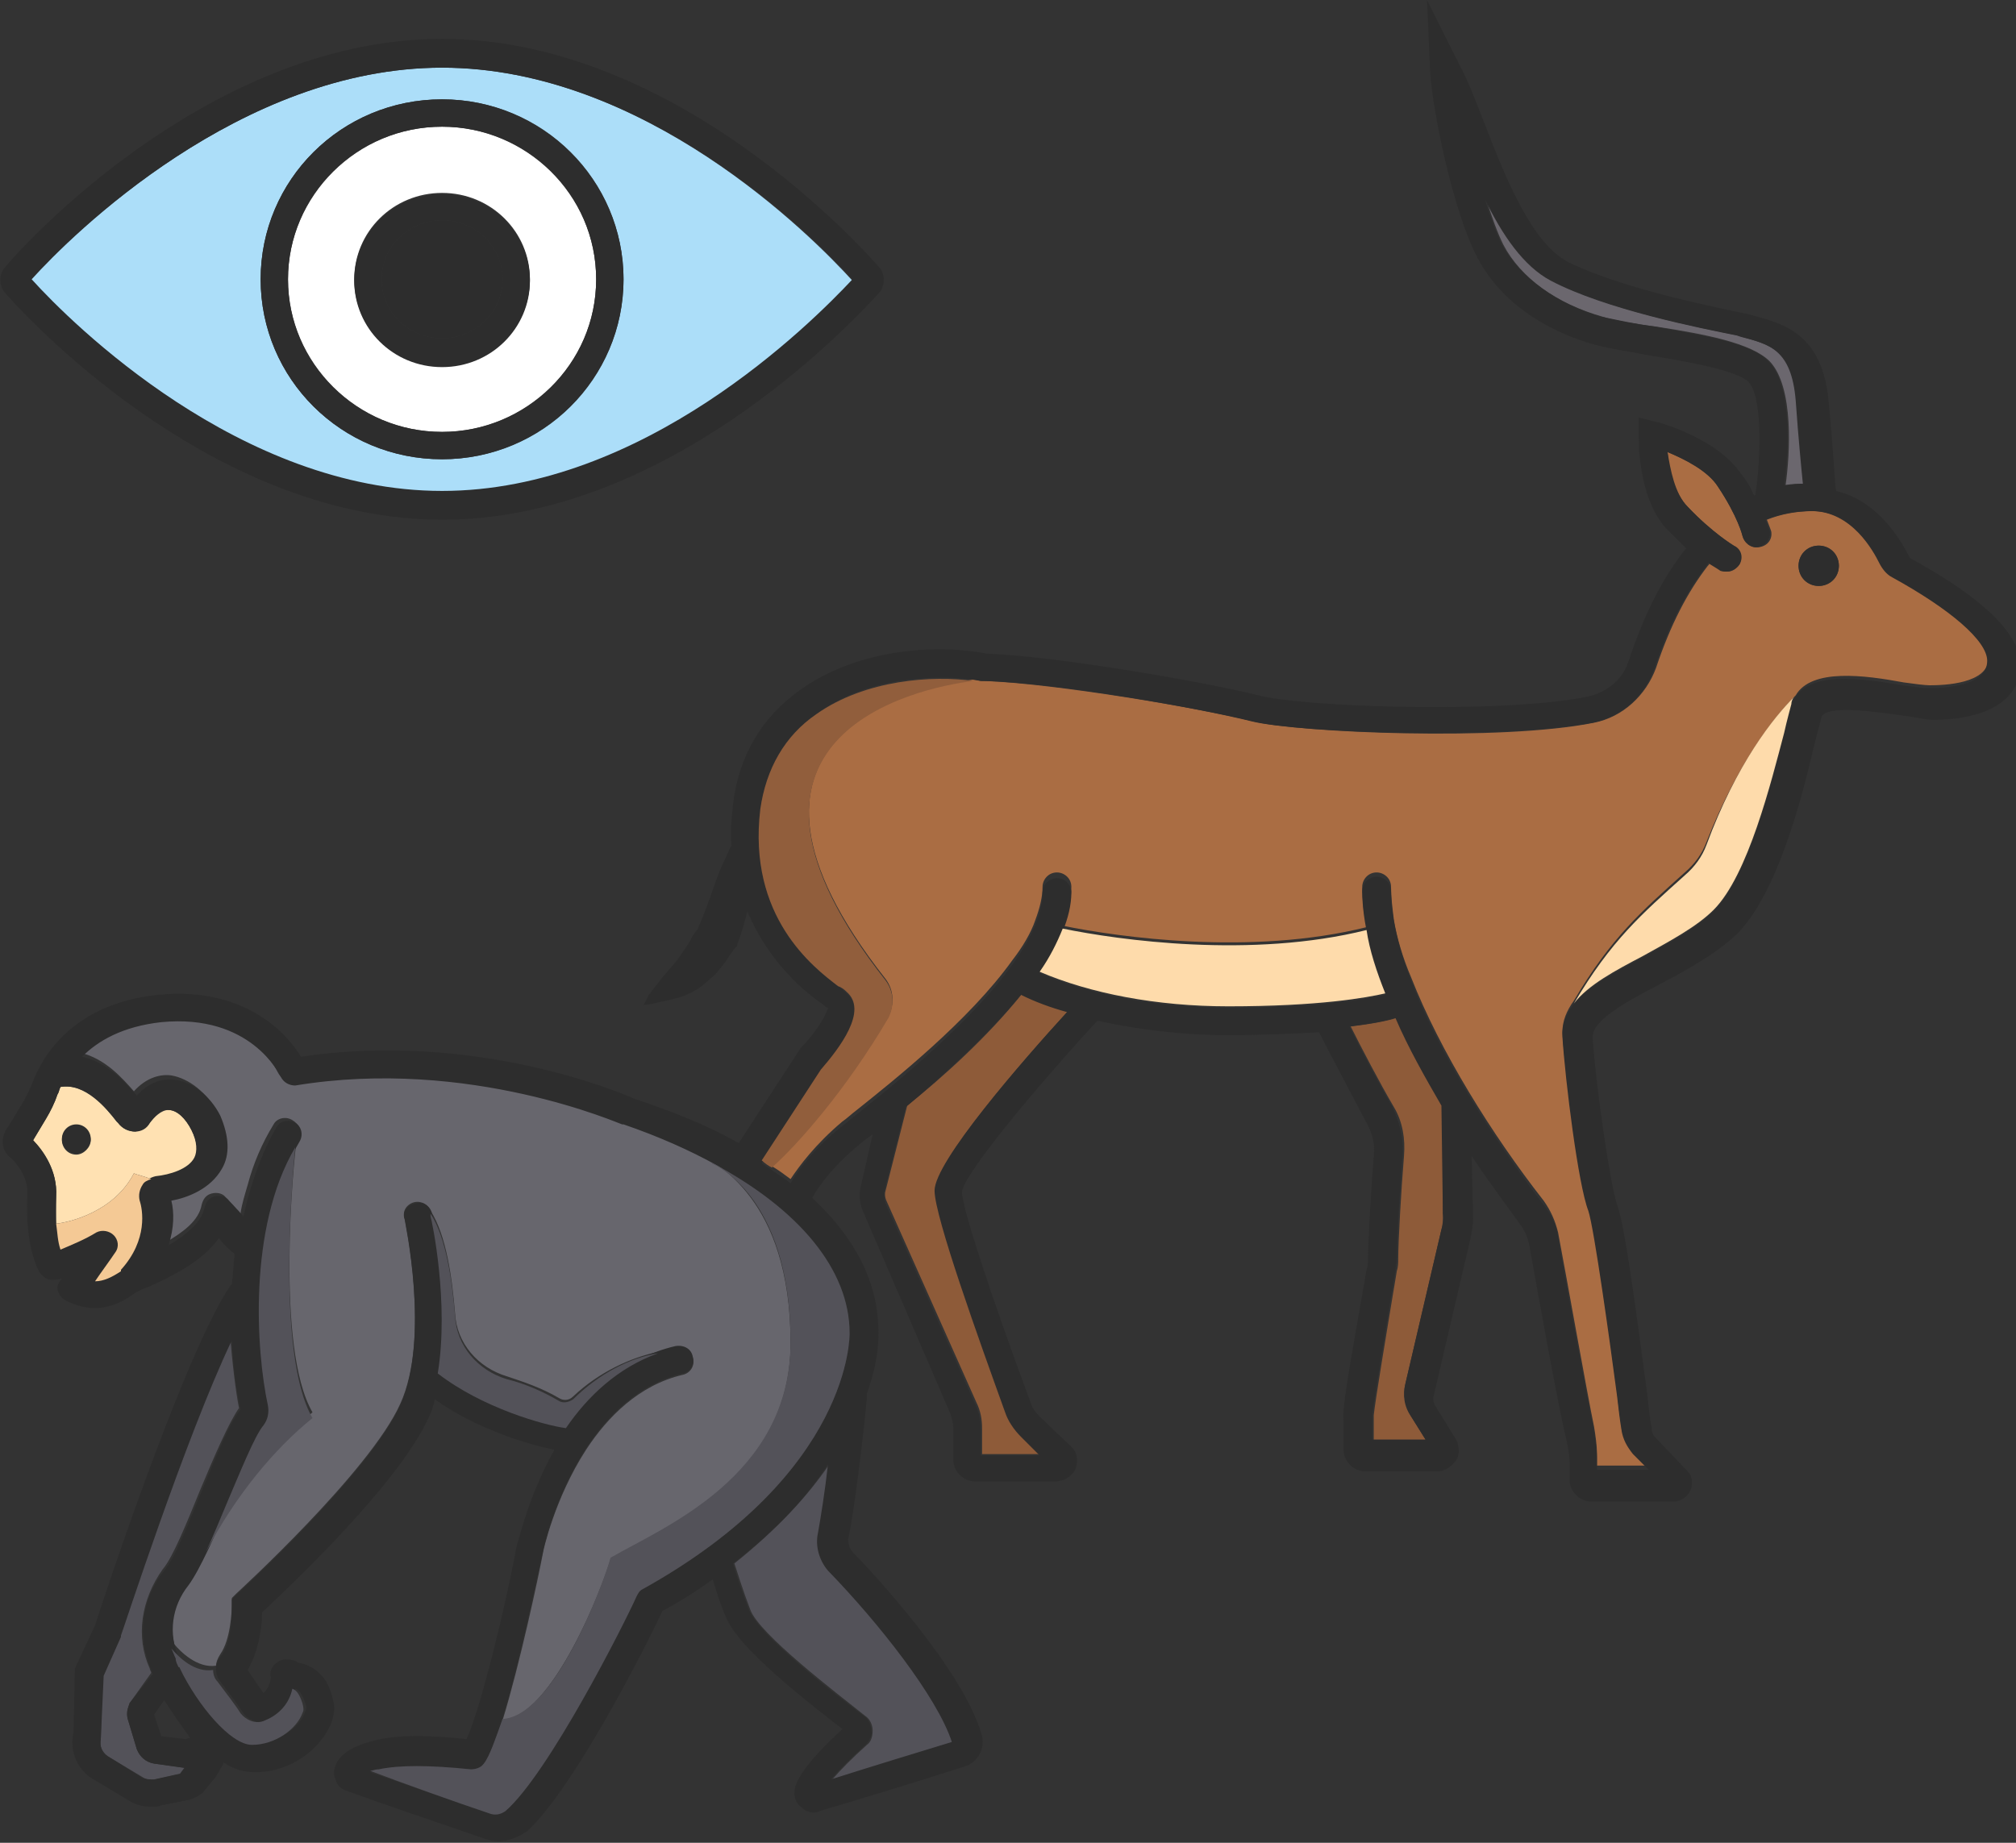 <?xml version="1.0" encoding="utf-8"?>
<!-- Generator: Adobe Illustrator 18.1.0, SVG Export Plug-In . SVG Version: 6.00 Build 0)  -->
<svg version="1.1" baseProfile="tiny" id="Layer_1" xmlns="http://www.w3.org/2000/svg" xmlns:xlink="http://www.w3.org/1999/xlink"
	 x="0px" y="0px" viewBox="0 0 140 128" 
width="140" height="128"
xml:space="preserve">
<rect x="0" y="0" width="140" height="128" fill="#333333" stroke="none"/>
<g>
	<path fill="#6B676E" d="M124,33.7c0.4-0.1,0.9-0.1,1.3-0.1c-0.1-1-0.2-3-0.5-5.8c-0.3-3.5-1.8-3.8-3.8-4.4l-0.3-0.1
		c-2.5-0.5-9.1-1.8-12.9-3.8c-1.9-1-3.4-3.2-4.6-5.7c0.4,1.3,0.8,2.4,1.2,3.2c1.2,2.3,3.7,4.1,6.9,5c0.9,0.3,2.3,0.5,3.8,0.7
		c3.2,0.5,6.5,1.1,7.8,2.4C124.6,26.9,124.3,31.6,124,33.7z"/>
	<path fill="#ACDEF9" d="M30.7,34.2c14,0,25.7-11.6,28.5-14.7C56.3,16.3,44.7,4.7,30.7,4.7C16.7,4.7,5,16.3,2.1,19.4
		C5,22.5,16.7,34.2,30.7,34.2z M30.7,6.9c7,0,12.6,5.6,12.6,12.5s-5.7,12.5-12.6,12.5c-7,0-12.6-5.6-12.6-12.5S23.7,6.9,30.7,6.9z"
		/>
	<path fill="#8E5B39" d="M100.2,76.8c-1.1-1.9-2.3-4-3.2-6.1c-0.6,0.2-1.6,0.4-3.2,0.6c0.7,1.4,2,3.9,3,5.6c0.6,1,0.8,2.2,0.7,3.4
		c-0.2,2.4-0.4,6-0.4,7.1c0,0.3,0,0.6-0.1,0.9c-0.7,4.2-1.5,9-1.6,10v1.7H99l-1-1.6c-0.4-0.7-0.6-1.5-0.4-2.3l2.5-10.7
		c0.1-0.3,0.1-0.7,0.1-1L100.2,76.8C100.1,76.9,100.2,76.9,100.2,76.8z"/>
	<path fill="#AA6D43" d="M131.5,40.1c-0.4-0.2-0.7-0.6-0.9-1c-0.4-0.8-1.9-3.6-4.7-3.6c-1.1,0-2.2,0.2-3.2,0.6
		c0.2,0.5,0.3,0.8,0.3,0.8c0.1,0.5-0.2,1-0.8,1.1c-0.5,0.1-1-0.2-1.2-0.8c0,0-0.3-1.3-1.7-3.4c-0.7-1.1-2.3-1.9-3.5-2.4
		c0.1,1.3,0.5,2.9,1.4,3.8c1.7,1.8,3.2,2.7,3.2,2.7c0.5,0.3,0.6,0.9,0.4,1.3c-0.2,0.3-0.5,0.5-0.8,0.5c-0.2,0-0.3,0-0.5-0.1
		c0,0-0.3-0.2-0.8-0.5c0,0.1,0,0.1-0.1,0.2c-1.4,1.8-2.6,4.1-3.6,7.1c-0.7,1.9-2.3,3.4-4.3,3.8c-6.4,1.3-20.5,0.7-23.7-0.1
		c-3.6-0.9-13.6-2.6-18.6-2.8l-0.2,0c-0.2,0-0.4-0.1-0.6-0.1c-4.1,0.6-19.4,3.9-6.1,20.8c0.6,0.8,0.6,1.8,0.2,2.6
		c-3,5.1-6.4,8.9-8.1,10.4c0.5,0.3,0.9,0.6,1.3,0.9c0.6-0.9,1.7-2.4,3.6-4c0.3-0.2,0.6-0.5,1-0.8c2.5-2,7.8-6.2,10.8-10.4
		c0.7-0.9,1.3-1.9,1.6-2.8c0.3-0.8,0.5-1.6,0.5-2.3c0-0.5,0.4-1,1-1c0.5,0,1,0.4,1,1c0,0.9-0.2,1.8-0.6,2.7
		c3.9,0.8,13.1,2.1,21.1,0.1c-0.2-1-0.3-1.9-0.3-2.8c0-0.5,0.4-1,1-1c0.5,0,1,0.4,1,1c0,0.7,0.1,1.5,0.2,2.3c0.2,1.2,0.6,2.6,1.2,4
		c0,0,0,0,0,0c2,5.1,5.6,10.9,9.2,15.5c0.5,0.7,0.8,1.4,1,2.2c0.5,2.6,2,11.1,2.5,13.5c0.1,0.6,0.2,1.3,0.2,1.9v0.8h3.6l-1.1-1.1
		c-0.5-0.5-0.8-1.1-0.8-1.7c-0.1-0.5-0.2-1.3-0.3-2.3c-0.5-3.8-1.6-11.7-2-12.9c-0.6-1.8-1.6-9-1.8-12.1c0-0.8,0.3-1.5,0.8-2.2
		c0,0,0,0,0,0c2.6-4.4,4.7-6.2,7.7-8.9c0.7-0.6,1.2-1.3,1.5-2.1c2.2-5.6,4.8-8.8,6.2-10.2c1.1-1.9,4.8-1.4,7.5-0.9
		c0.7,0.1,1.5,0.2,1.8,0.2c1,0,4.1-0.1,4.1-1.9C138.1,44.5,135.5,42.3,131.5,40.1z M126.3,40.7c-0.8,0-1.4-0.6-1.4-1.4
		s0.6-1.4,1.4-1.4s1.4,0.6,1.4,1.4S127.1,40.7,126.3,40.7z"/>
	<path fill="#2D2D2D" d="M30.7,23.5c2.3,0,4.2-1.8,4.2-4.1s-1.9-4.1-4.2-4.1s-4.2,1.8-4.2,4.1S28.4,23.5,30.7,23.5z"/>
	<path fill="#FFFFFF" d="M30.7,30c5.9,0,10.7-4.7,10.7-10.6S36.5,8.8,30.7,8.8C24.8,8.8,20,13.6,20,19.4S24.8,30,30.7,30z
		 M30.7,13.4c3.4,0,6.1,2.7,6.1,6s-2.7,6-6.1,6c-3.4,0-6.1-2.7-6.1-6S27.3,13.4,30.7,13.4z"/>
	<path fill="#535259" d="M56.9,106.5c0.2-1.1,0.5-3,0.7-4.8c-1.5,2.2-3.6,4.5-6.6,6.9c0.2,0.6,0.6,1.9,1.1,3.2c0.6,1.7,6,5.8,8,7.4
		c0.3,0.2,0.5,0.6,0.5,1c0,0.4-0.1,0.8-0.4,1c-1,0.9-1.8,1.7-2.4,2.4c2.4-0.7,6.1-1.9,8.4-2.6c-0.9-3.1-5.1-8.3-8.4-11.8
		C56.9,108.5,56.7,107.5,56.9,106.5z"/>
	<path fill="#535259" d="M10.7,122.5c-0.6-0.1-1-0.5-1.2-1l-0.6-2c-0.1-0.3-0.1-0.6,0-0.9l0.1-0.3l1.5-2.1c0-0.1-0.1-0.2-0.1-0.3
		c-1-2.2-0.6-4.8,0.9-6.9c0.7-0.8,1.7-3.3,2.6-5.5c1-2.4,2-4.7,2.7-5.7c-0.1-0.4-0.4-2.3-0.6-4.8c-3.2,6.7-7.7,20.3-7.7,20.5l0,0.1
		l-1.2,2.7L7,120.8c-0.1,0.5,0.1,0.9,0.5,1.2l2.5,1.5c0.2,0.1,0.5,0.2,0.8,0.1l1.8-0.4l0.3-0.4c0,0,0,0,0,0L10.7,122.5z"/>
	<path fill="#67666D" d="M54.9,93.3c0,9.4-8.9,12.9-12.5,15c-0.5,1.8-4,10.9-7.5,11.2c1.2-3.9,2.5-10,2.8-11.6c0-0.1,0.8-3.8,3-7.2
		l0,0c0,0,0,0,0,0c1.5-2.3,3.7-4.5,6.7-5.2c0.5-0.1,0.9-0.6,0.7-1.2c-0.1-0.5-0.6-0.8-1.2-0.7c-0.4,0.1-0.8,0.2-1.2,0.3
		c-1.9,0.4-4.1,1.4-5.9,3.1c-0.3,0.3-0.7,0.3-1,0.1c-1.2-0.7-2.4-1.1-3.6-1.5c-2-0.6-3.5-2.3-3.6-4.4c-0.2-2.4-0.6-5.4-1.7-7.1
		c0,0,0,0,0,0.1c-0.1-0.5-0.6-0.8-1.1-0.7c-0.5,0.1-0.9,0.6-0.7,1.1c0,0.1,1.8,8.3-0.3,12.9c-2.1,4.7-11.3,13.1-11.4,13.2l-0.3,0.3
		l0,0.4c0,0.6-0.1,2.5-0.8,3.5c-0.2,0.3-0.3,0.6-0.3,0.8c-1.3,0.2-2.5-1-2.9-1.5c-0.4-1.5-0.1-3,0.9-4.3c0.2-0.2,0.3-0.5,0.5-0.8
		c0.3-0.4,0.5-1,0.8-1.6c0,0,0,0,0-0.1c2.2-4.1,4.9-7.2,7.4-9.3c-2.6-4.5-1.3-17.6-1.1-18.9c0,0,0-0.1,0.1-0.1
		c0.3-0.5,0.1-1-0.4-1.3c-0.5-0.3-1.1-0.1-1.3,0.3c-0.8,1.3-1.4,2.7-1.8,4.2c-0.2,0.7-0.4,1.3-0.5,2c-0.1-0.2-0.3-0.3-0.4-0.4
		c-0.3-0.4-0.5-0.6-0.6-0.7c-0.2-0.3-0.6-0.4-1-0.3c-0.4,0.1-0.6,0.4-0.7,0.8c-0.2,1.1-1.3,1.9-2.5,2.6c0.4-1.2,0.4-2.3,0.2-3.1
		c1.1-0.2,2.7-0.8,3.5-2.2c0.6-1,0.5-2.3-0.1-3.7c-0.7-1.4-2-2.4-3.2-2.6c-0.7-0.1-1.7,0.1-2.6,1.1c-0.8-0.9-2-2.3-3.8-2.7
		c1.1-1.1,2.8-2.1,5.5-2.4c6.2-0.6,8.2,3.6,8.3,3.8c0.2,0.4,0.6,0.6,1,0.6c12.1-2,22.6,2.7,22.7,2.7c0,0,0.1,0,0.1,0
		c2.3,0.7,4.4,1.6,6.2,2.6h-0.1C49.4,80.9,54.9,83,54.9,93.3z"/>
	<path fill="#FFE1B2" d="M13.3,78.5c-0.4-0.8-1-1.4-1.6-1.4c-0.5,0-1,0.5-1.3,0.9c-0.2,0.3-0.6,0.5-1,0.6c-0.5,0-0.9-0.2-1.2-0.6
		l-0.1-0.1c-0.7-0.9-2.1-2.7-3.9-2.4c-0.1,0.2-0.1,0.3-0.2,0.5c-0.2,0.6-0.5,1.2-0.8,1.7l-0.9,1.5c0.7,0.8,1.7,2.1,1.6,3.9
		c0,0.7,0,1.4,0,1.9c0.9-0.1,4-0.8,5.4-3.5c0.2,0.1,0.7,0.2,1.2,0.4c0,0,0,0,0,0c0.1-0.1,0.2-0.1,0.4-0.1c1-0.1,2.3-0.5,2.7-1.3
		C13.8,80,13.7,79.3,13.3,78.5z M5.3,80.2c-0.6,0-1-0.5-1-1c0-0.6,0.5-1,1-1c0.6,0,1,0.5,1,1C6.3,79.7,5.8,80.2,5.3,80.2z"/>
	<path fill="#8E5B39" d="M63,76.8l-1.5,5.9c-0.1,0.3,0,0.6,0.1,0.8l6.2,13.9c0.3,0.6,0.4,1.2,0.4,1.8v1.8h4.1l-1.3-1.3
		c-0.5-0.5-0.9-1-1.1-1.7c-1.8-5-4.9-13.6-4.9-15.4c0-2,6-8.9,9.2-12.4C73,69.9,71.9,69.5,71,69C68.6,72,65.5,74.8,63,76.8z"/>
	<path fill="#2D2D2D" d="M30.7,36.1C46.1,36.1,58.6,23,61,20.4c0.5-0.5,0.5-1.4,0-1.9C58.6,15.8,46.1,2.7,30.7,2.7
		C15.3,2.7,2.7,15.8,0.4,18.5c-0.5,0.5-0.5,1.4,0,1.9C2.7,23,15.3,36.1,30.7,36.1z M30.7,4.7c14,0,25.7,11.6,28.5,14.7
		c-2.9,3.1-14.5,14.7-28.5,14.7c-14,0-25.7-11.6-28.5-14.7C5,16.3,16.7,4.7,30.7,4.7z"/>
	<path fill="#2D2D2D" d="M30.7,31.9c7,0,12.6-5.6,12.6-12.5S37.6,6.9,30.7,6.9c-7,0-12.6,5.6-12.6,12.5S23.7,31.9,30.7,31.9z
		 M30.7,8.8c5.9,0,10.7,4.7,10.7,10.6S36.5,30,30.7,30C24.8,30,20,25.3,20,19.4S24.8,8.8,30.7,8.8z"/>
	<path fill="#2D2D2D" d="M30.7,25.5c3.4,0,6.1-2.7,6.1-6s-2.7-6-6.1-6c-3.4,0-6.1,2.7-6.1,6S27.3,25.5,30.7,25.5z M30.7,15.3
		c2.3,0,4.2,1.8,4.2,4.1s-1.9,4.1-4.2,4.1s-4.2-1.8-4.2-4.1S28.4,15.3,30.7,15.3z"/>
	<ellipse fill="#2D2D2D" cx="126.3" cy="39.3" rx="1.4" ry="1.4"/>
	<path fill="#2D2D2D" d="M50.9,55.9c-0.1,1-0.2,1.9-0.1,2.8c0,0,0,0,0,0c-0.2,0.4-0.4,0.9-0.7,1.5c-0.5,1.2-1,2.9-1.6,4.2
		c0,0-0.1,0.1,0,0.1l-0.1,0.1L48.1,65l-0.2,0.4c-0.2,0.3-0.4,0.6-0.6,0.9c-0.4,0.6-0.9,1.1-1.3,1.6c-0.4,0.5-0.8,1-1,1.3
		c-0.2,0.4-0.3,0.6-0.3,0.6s0.3,0,0.7-0.1c0.4-0.1,1-0.2,1.7-0.4c0.7-0.2,1.5-0.6,2.2-1.3c0.4-0.3,0.7-0.7,1-1.1
		c0.2-0.2,0.3-0.5,0.5-0.7l0.2-0.3l0.1-0.1c0.1-0.1,0.1-0.1,0.1-0.2c0.3-0.8,0.5-1.5,0.7-2.3c1.5,3.6,4.1,5.7,5.3,6.5
		c0.1,0.1,0.2,0.2,0.3,0.2c-0.1,0.5-0.9,1.8-1.9,2.8l-4.3,6.6c-2.1-1.2-4.6-2.2-7.3-3.1c-0.9-0.4-11-4.7-23.1-2.9
		c-0.9-1.5-3.8-4.9-9.9-4.3c-6,0.6-8.1,4.4-8.7,6c-0.2,0.5-0.4,0.9-0.6,1.3l-1.1,1.8C0,79,0.1,79.8,0.6,80.3C1,80.6,2,81.7,1.9,83
		c-0.1,2.3,0.2,4.1,0.8,5.3c0.2,0.3,0.5,0.6,0.9,0.6c0.2,0,0.4,0,0.7-0.1C3.9,89.3,4,89.4,4,89.6c0.1,0.3,0.2,0.5,0.5,0.7
		c2.3,1.2,3.9,0.2,4.9-0.5c0.2-0.1,0.5-0.3,0.9-0.4c1.5-0.7,3.7-1.7,4.9-3.4c0.3,0.4,0.7,0.8,1.1,1.1c-0.1,0.7-0.1,1.4-0.2,2.1
		c0,0-0.1,0.1-0.1,0.1c-3.2,4.7-9,22.3-9.4,23.6l-1.4,3l-0.1,4.5c-0.3,1.2,0.3,2.6,1.4,3.2l2.5,1.5c0.5,0.3,1,0.4,1.6,0.4
		c0.2,0,0.4,0,0.6-0.1l2-0.4c0.3-0.1,0.7-0.3,0.9-0.5l0.9-1.1l0.4-0.7c0.1-0.1,0.1-0.2,0.1-0.3c0.7,0.5,1.5,0.7,2.2,0.7
		c2.6,0,4.6-1.7,5.3-3.4c0.2-0.6,0.3-1.1,0.1-1.7c-0.1-0.5-0.5-2.1-2.3-2.5c-0.1,0-0.1,0-0.2-0.1c-0.3-0.1-0.9-0.3-1.4,0.1
		c-0.3,0.2-0.5,0.6-0.4,1c0,0.4-0.2,0.8-0.5,1.1c-0.3-0.4-0.7-1-1.1-1.6c0.8-1.4,1-3.1,1-4c1.7-1.6,9.5-8.9,11.6-13.6
		c0.2-0.4,0.3-0.8,0.4-1.2c2.8,2,6.3,3.1,8.3,3.5c-1.8,3.2-2.5,6.4-2.6,6.6c-0.8,4.3-2.5,11.3-3.5,13.5c-2.8-0.3-4.9-0.3-6.4,0.1
		c-1.2,0.3-2.1,0.7-2.6,1.5c-0.2,0.4-0.3,0.8-0.1,1.2c0.1,0.4,0.4,0.7,0.8,0.8c1.6,0.6,6.6,2.3,9.5,3.3c0.3,0.1,0.7,0.2,1,0.2
		c0.7,0,1.4-0.3,2-0.7c3.2-2.9,8.3-12.9,9.4-15.3c1.3-0.7,2.4-1.4,3.5-2.2c0.2,0.7,0.5,1.7,0.9,2.6c0.6,1.5,2.9,3.8,8.1,7.8
		c-1.2,1.1-2.7,2.6-3.2,3.8c-0.2,0.5-0.2,1.1,0.2,1.5c0.3,0.3,0.6,0.5,1,0.5c0.1,0,0.3,0,0.4-0.1c2.1-0.6,7.3-2.2,10.1-3.1
		c0.9-0.3,1.4-1.2,1.2-2.1c-1.2-4.5-7.7-11.5-9-12.8c-0.2-0.2-0.3-0.6-0.3-0.9c0.6-2.8,1.3-9.6,1.3-9.9c0-0.1,0-0.1,0-0.2
		c0.9-2.5,0.8-4.1,0.8-4.3c0-3.4-1.6-6.5-4.6-9.3c0.4-0.7,1.4-2.2,3.4-3.8c0.2-0.2,0.5-0.4,0.8-0.6l-0.8,3.5c-0.2,0.7-0.1,1.4,0.2,2
		L66,98.2c0.1,0.3,0.2,0.7,0.2,1v2.2c0,0.8,0.7,1.5,1.5,1.5h5.6c0.6,0,1.2-0.4,1.4-0.9c0.2-0.6,0.1-1.2-0.4-1.6l-2.1-2
		c-0.3-0.3-0.5-0.6-0.6-0.9c-2.9-7.8-4.8-13.7-4.8-14.7c0.1-1.2,5-7.1,9.4-11.9c2.8,0.6,5.8,1,9,1c2.6,0,4.7-0.1,6.4-0.2
		c0.5,1,2.2,4.2,3.3,6.3c0.4,0.7,0.6,1.5,0.5,2.3c-0.2,2.4-0.4,6.1-0.4,7.2c0,0.2,0,0.4-0.1,0.7c-1.3,7.4-1.7,9.6-1.6,10.5l0,2
		c0,0.8,0.7,1.5,1.5,1.5h5c0.6,0,1.1-0.4,1.4-0.9c0.2-0.5,0.1-1.1-0.2-1.5l-1.3-2.1c-0.2-0.3-0.2-0.6-0.1-0.9l2.5-10.7
		c0.1-0.5,0.2-1,0.2-1.5l-0.1-4.3c1.4,2.1,2.7,3.8,3.4,4.8c0.3,0.4,0.5,0.9,0.6,1.4c0.6,3.3,2,11.2,2.6,13.6c0.1,0.5,0.2,1,0.2,1.5
		v1.2c0,0.8,0.7,1.5,1.5,1.5h5.7c0.5,0,1-0.3,1.2-0.8c0.2-0.5,0.1-1-0.2-1.3l-2.2-2.3c-0.2-0.2-0.3-0.4-0.3-0.7
		c-0.1-0.5-0.2-1.3-0.3-2.3c-0.8-6-1.6-12-2.1-13.2c-0.5-1.5-1.5-8.5-1.7-11.6c-0.1-1.2,2.3-2.5,4.6-3.7c1.9-1,3.9-2.1,5.4-3.5
		c2.8-2.8,4.5-9.3,5.4-13.2c0.2-0.8,0.4-1.5,0.5-1.9c0.3-0.9,4.2-0.3,5.6-0.1c0.9,0.1,1.6,0.3,2.1,0.3c3.8,0,6.1-1.4,6.1-3.8
		c0-2.7-4.1-5.5-7.6-7.4c0,0-0.1-0.1-0.1-0.1c-0.5-1-2.1-3.9-5.1-4.6c-0.1-0.8-0.2-3-0.5-6.1c-0.4-4.8-3.1-5.5-5.3-6.1l-0.4-0.1
		c-2.4-0.5-8.8-1.8-12.4-3.6c-2.5-1.3-4.3-5.7-5.8-9.6c-0.6-1.5-1.1-2.9-1.7-4L99.1,0l0.2,4.7c0.1,2.7,1.6,10,3.3,13.2
		c2,3.8,5.9,5.4,8,6c1,0.3,2.5,0.5,4,0.8c2.5,0.4,5.9,1,6.8,1.8c1,1,0.9,5.2,0.5,7.9c0,0-0.1,0-0.1,0c-0.2-0.5-0.5-1-0.9-1.5
		c-1.7-2.5-5.8-3.6-5.9-3.6l-1.2-0.3l0,1.2c0,0.2-0.1,4.3,1.9,6.5c0.5,0.5,1,1,1.4,1.4c0,0-0.1,0.1-0.1,0.1
		c-1.5,1.9-2.8,4.4-3.9,7.7c-0.4,1.3-1.5,2.2-2.9,2.5c-6.1,1.2-19.8,0.7-22.8-0.1c-3.6-0.9-13.8-2.7-18.9-2.9
		c-3.5-0.7-9-0.3-12.9,2.5C52.9,49.8,51.3,52.5,50.9,55.9z M9.9,82.3c-0.2,0.3-0.3,0.7-0.2,1.1c0.2,0.6,0.6,2.7-1.3,4.8
		c0,0,0,0,0,0.1c-0.6,0.4-1.1,0.7-1.8,0.7c0.4-0.6,1-1.4,1.4-2c0.3-0.4,0.2-0.9-0.1-1.2c-0.3-0.3-0.8-0.4-1.2-0.2
		c-0.8,0.4-1.8,0.9-2.5,1.2c-0.3-0.9-0.4-2.2-0.3-3.7c0.1-1.8-0.9-3.2-1.6-3.9l0.9-1.5c0.3-0.5,0.6-1.1,0.8-1.7
		c0.1-0.1,0.1-0.3,0.2-0.5c1.7-0.3,3.2,1.5,3.9,2.4L8.2,78c0.3,0.4,0.8,0.6,1.2,0.6c0.4,0,0.8-0.2,1-0.6c0.3-0.4,0.8-1,1.3-0.9
		c0.6,0,1.2,0.6,1.6,1.4c0.4,0.8,0.4,1.5,0.2,1.9c-0.4,0.8-1.7,1.2-2.7,1.3C10.4,81.8,10.1,82,9.9,82.3z M12.5,123.2l-1.8,0.4
		c-0.3,0-0.5,0-0.8-0.1L7.5,122c-0.4-0.2-0.6-0.7-0.5-1.2l0.2-4.4l1.2-2.7l0-0.1c0.1-0.2,4.5-13.8,7.7-20.5c0.1,2.5,0.5,4.4,0.6,4.8
		c-0.8,1-1.7,3.3-2.7,5.7c-0.9,2.2-1.9,4.7-2.6,5.5c-1.6,2-1.9,4.6-0.9,6.9c0,0.1,0.1,0.2,0.1,0.3L9,118.3l-0.1,0.3
		c-0.1,0.3-0.1,0.6,0,0.9l0.6,2c0.2,0.5,0.6,0.9,1.2,1l2.1,0.3c0,0,0,0,0,0L12.5,123.2z M13.2,120.7l-0.3,0.1l-1.7-0.2l-0.5-1.5
		l0.7-1C12,119,12.6,119.9,13.2,120.7C13.3,120.7,13.3,120.7,13.2,120.7z M66.1,121c-2.3,0.7-5.9,1.8-8.4,2.6
		c0.6-0.7,1.4-1.5,2.4-2.4c0.3-0.3,0.5-0.7,0.4-1c0-0.4-0.2-0.8-0.5-1c-2-1.5-7.3-5.6-8-7.4c-0.5-1.3-0.9-2.5-1.1-3.2
		c3.1-2.4,5.2-4.7,6.6-6.9c-0.2,1.8-0.5,3.7-0.7,4.8c-0.2,0.9,0.1,1.9,0.7,2.6C61,112.7,65.1,117.9,66.1,121z M59,92.6
		c0,0.1,0.2,9.7-14.4,17.8c-0.2,0.1-0.3,0.3-0.4,0.5c-0.8,1.8-6.1,12.2-9.1,14.9c-0.3,0.2-0.7,0.3-1,0.2c-2.4-0.8-6.3-2.2-8.4-2.9
		c0.2-0.1,0.3-0.1,0.6-0.2c1.4-0.3,3.5-0.3,6.4,0c0.3,0,0.7-0.1,0.9-0.4c1.5-2,3.6-12.6,4.1-14.7c0-0.1,0.8-3.8,3-7.2c0,0,0,0,0,0
		c0,0,0,0,0,0c1.5-2.3,3.7-4.5,6.7-5.2c0.5-0.1,0.9-0.6,0.7-1.2c-0.1-0.5-0.6-0.8-1.2-0.7c-3.4,0.8-5.8,3-7.5,5.5
		c-1.4-0.2-5.8-1.4-8.9-3.8c0.8-4.9-0.4-10.6-0.5-10.9c-0.1-0.5-0.6-0.9-1.2-0.7c-0.5,0.1-0.9,0.6-0.7,1.1c0,0.1,1.8,8.3-0.3,12.9
		c-2.1,4.7-11.3,13.1-11.4,13.2l-0.3,0.3l0,0.5c0,0.6,0,2.5-0.8,3.5c-0.4,0.5-0.4,1.2,0,1.7c0.6,0.8,1.3,1.7,1.6,2.2
		c0.4,0.5,1.1,0.8,1.7,0.5c1-0.4,1.7-1.2,1.9-2.2c0.3,0.1,0.5,0.4,0.7,1c0.1,0.3,0.1,0.3,0,0.6c-0.4,1.1-1.9,2.2-3.5,2.2
		c-1.5,0-3.8-2.8-5-5.3c0,0,0-0.1-0.1-0.1c-0.1-0.2-0.2-0.4-0.2-0.6c-0.7-1.6-0.5-3.5,0.7-5c0.8-1.1,1.8-3.4,2.9-5.9
		c0.9-2.1,1.9-4.6,2.5-5.4c0.3-0.4,0.4-0.9,0.3-1.4c-0.8-3.8-1.4-12.4,2-18.1c0.3-0.5,0.1-1.1-0.3-1.3c-0.5-0.3-1.1-0.1-1.3,0.3
		c-1.1,1.9-1.8,4-2.3,6.2c-0.5-0.6-1-1.1-1-1.1c-0.2-0.3-0.6-0.4-1-0.3c-0.4,0.1-0.6,0.4-0.7,0.8c-0.2,1-1.3,1.9-2.5,2.6
		c0.4-1.2,0.4-2.3,0.2-3.1c1.1-0.2,2.7-0.8,3.5-2.2c0.6-1,0.5-2.3-0.1-3.7c-0.7-1.4-2-2.4-3.2-2.5c-0.7-0.1-1.7,0.1-2.6,1.1
		c-0.8-0.9-2-2.3-3.8-2.7c1.1-1.1,2.8-2.1,5.5-2.4c6.2-0.6,8.2,3.6,8.3,3.8c0.2,0.4,0.6,0.6,1,0.6c12.1-2,22.6,2.7,22.7,2.7
		c0,0,0.1,0,0.1,0C52.9,81.4,59,86.9,59,92.6z M64.9,82.7c0,1.8,3.1,10.4,4.9,15.4c0.2,0.6,0.6,1.2,1.1,1.7l1.3,1.3h-4.1v-1.8
		c0-0.6-0.1-1.2-0.4-1.8l-6.2-13.9c-0.1-0.3-0.1-0.5-0.1-0.8l1.5-5.9c2.5-2.1,5.6-4.9,8-7.8c1,0.5,2.1,0.9,3.2,1.2
		C70.9,73.8,64.9,80.7,64.9,82.7z M100.1,85.4l-2.5,10.7c-0.2,0.8-0.1,1.6,0.4,2.3l1,1.6h-3.7v-1.7c0.1-1,0.9-5.8,1.6-10
		c0-0.3,0.1-0.6,0.1-0.9c0-1.1,0.2-4.8,0.4-7.1c0.1-1.2-0.2-2.3-0.7-3.4c-1-1.7-2.3-4.2-3-5.6c1.6-0.2,2.6-0.4,3.2-0.6
		c0.9,2.1,2.1,4.2,3.2,6.1c0,0,0,0.1,0,0.1l0.1,7.4C100.3,84.7,100.2,85,100.1,85.4z M115,22.7c-1.5-0.2-2.8-0.5-3.8-0.7
		c-3.1-0.9-5.6-2.7-6.9-5c-0.4-0.8-0.8-1.9-1.2-3.2c1.2,2.5,2.7,4.7,4.6,5.7c3.8,2,10.4,3.3,12.9,3.8l0.3,0.1c2,0.5,3.5,0.9,3.8,4.4
		c0.2,2.8,0.4,4.8,0.5,5.8c-0.4,0-0.9,0.1-1.3,0.1c0.3-2.2,0.6-6.9-1.1-8.6C121.6,23.8,118.2,23.3,115,22.7z M68.1,47.3l0.2,0
		c5,0.1,15,1.9,18.6,2.8c3.2,0.8,17.3,1.3,23.7,0.1c2-0.4,3.6-1.8,4.3-3.8c1-3,2.2-5.3,3.6-7.1c0,0,0.1-0.1,0.1-0.2
		c0.5,0.3,0.8,0.5,0.8,0.5c0.1,0.1,0.3,0.1,0.5,0.1c0.3,0,0.7-0.2,0.9-0.5c0.3-0.5,0.1-1.1-0.4-1.3c0,0-1.5-0.9-3.2-2.7
		c-0.9-0.9-1.2-2.6-1.4-3.8c1.2,0.5,2.8,1.3,3.5,2.4c1.4,2.1,1.7,3.4,1.7,3.4c0.1,0.5,0.6,0.9,1.1,0.8c0.5-0.1,0.9-0.6,0.8-1.1
		c0,0-0.1-0.3-0.3-0.8c1-0.4,2.1-0.6,3.2-0.6c2.8,0,4.3,2.8,4.7,3.6c0.2,0.4,0.5,0.8,0.9,1c4,2.2,6.6,4.4,6.6,5.8
		c0,1.8-3.1,1.9-4.1,1.9c-0.3,0-1.1-0.1-1.8-0.2c-2.9-0.5-6.9-1.1-7.7,1.4c-0.1,0.4-0.3,1.1-0.5,2c-0.9,3.5-2.5,9.9-4.9,12.3
		c-1.2,1.2-3.1,2.2-4.9,3.2c-3,1.6-5.7,3-5.6,5.5c0.2,3.1,1.1,10.3,1.8,12.1c0.4,1.2,1.5,9.1,2,12.9c0.1,0.9,0.2,1.7,0.3,2.3
		c0.1,0.7,0.4,1.2,0.8,1.7l1.1,1.1h-3.6v-0.8c0-0.6-0.1-1.3-0.2-1.9c-0.5-2.4-2.1-11-2.5-13.5c-0.1-0.8-0.5-1.6-1-2.2
		c-5.1-6.7-10.6-15.9-10.6-21.8c0-0.5-0.4-1-1-1c-0.5,0-1,0.4-1,1c0,2.2,0.7,4.7,1.6,7.2c-1.3,0.3-4.6,0.9-10.9,0.9
		c-5,0-9.6-0.9-13.1-2.4c1.3-1.9,2.2-3.9,2.2-5.6c0-0.5-0.4-1-1-1c-0.5,0-1,0.4-1,1c0,5.1-9.4,12.6-12.9,15.4
		c-0.4,0.3-0.7,0.6-1,0.8c-2,1.6-3.1,3.1-3.6,4c-0.6-0.5-1.3-0.9-2-1.4l4.1-6.4c1.3-1.5,3.3-4.1,1.8-5.4c-0.1-0.1-0.3-0.3-0.6-0.5
		c-1.7-1.3-6.3-4.8-5.4-12.3c0.4-2.8,1.7-5.1,3.9-6.6C60.3,46.9,65.5,46.8,68.1,47.3z"/>
	<ellipse fill="#2D2D2D" cx="5.3" cy="79.1" rx="1" ry="1"/>
	<path fill="#FEDBAB" d="M96.2,69c-1.3,0.3-4.6,0.9-10.9,0.9c-5,0-9.6-0.9-13.1-2.4c0.7-1,1.2-2,1.6-3c3.9,0.8,13.1,2.1,21.1,0.1
		C95.1,66,95.6,67.5,96.2,69z"/>
	<path fill="#535259" d="M45.7,94c-2.8,1-4.9,3-6.4,5.2c-1.5-0.2-5.8-1.4-8.9-3.8c0.8-4.9-0.4-10.6-0.5-10.9c0,0,0,0,0-0.1
		c0,0,0,0,0-0.1c1.1,1.7,1.5,4.7,1.7,7.1c0.1,2.1,1.6,3.8,3.6,4.4c1.2,0.3,2.4,0.8,3.6,1.5c0.3,0.2,0.7,0.1,1-0.1
		C41.6,95.4,43.8,94.3,45.7,94z"/>
	<path fill="#F4C995" d="M9.9,82.3c-0.2,0.3-0.3,0.7-0.2,1.1c0.2,0.6,0.6,2.7-1.3,4.8c0,0,0,0,0,0.1c-0.6,0.4-1.2,0.7-1.8,0.7
		c0.4-0.6,1-1.4,1.4-2c0.3-0.4,0.2-0.9-0.1-1.2c-0.3-0.3-0.8-0.4-1.2-0.2c-0.8,0.5-1.8,0.9-2.5,1.2C4,86.2,4,85.7,3.9,85
		c0.9-0.1,4-0.8,5.4-3.5c0.2,0.1,0.7,0.2,1.2,0.4C10.2,82,10,82.1,9.9,82.3z"/>
	<path fill="#535259" d="M21.7,98.5c-2.6,2.1-5.3,5.3-7.4,9.3c0.5-1.1,1-2.3,1.5-3.5c0.9-2.1,1.9-4.6,2.5-5.3
		c0.3-0.4,0.4-0.9,0.3-1.4c-0.8-3.7-1.4-12.3,1.9-17.9C20.4,80.9,19.1,94,21.7,98.5z"/>
	<path fill="#535259" d="M21,119c-0.4,1.1-1.9,2.2-3.5,2.2c-1.5,0-3.8-2.8-5-5.3c0,0,0-0.1-0.1-0.1c-0.1-0.2-0.2-0.4-0.2-0.6
		c-0.1-0.2-0.2-0.5-0.3-0.7c0.5,0.6,1.6,1.7,2.9,1.5c0,0.3,0.1,0.6,0.3,0.8c0.6,0.8,1.3,1.7,1.6,2.2c0.4,0.5,1.1,0.8,1.7,0.5
		c1-0.4,1.7-1.2,1.9-2.2c0.3,0.1,0.5,0.4,0.7,1C21.1,118.7,21.1,118.8,21,119z"/>
	<path fill="#535259" d="M59,92.6c0,0.1,0.2,9.7-14.4,17.8c-0.2,0.1-0.3,0.3-0.4,0.5c-0.8,1.8-6.1,12.3-9.1,14.9
		c-0.3,0.2-0.6,0.3-1,0.2c-2.4-0.8-6.3-2.2-8.4-3c0.2,0,0.3-0.1,0.6-0.1c1.4-0.3,3.5-0.3,6.4,0c0.3,0,0.7-0.1,0.9-0.4
		c0.4-0.5,0.8-1.7,1.3-3.1c3.6-0.2,7-9.4,7.5-11.2c3.6-2.1,12.5-5.6,12.5-15c0-10.3-5.5-12.4-5.5-12.4h0.1C55.5,84,59,88.2,59,92.6z
		"/>
	<path fill="#915E3C" d="M61.5,68.1c0.6,0.8,0.6,1.8,0.2,2.6c-3,5.1-6.4,8.9-8.1,10.4c-0.2-0.1-0.5-0.3-0.7-0.5l4.1-6.3
		c1.3-1.5,3.3-4.1,1.8-5.4c-0.1-0.1-0.3-0.3-0.6-0.4c-1.7-1.3-6.3-4.8-5.4-12.3c0.4-2.8,1.7-5.1,3.9-6.6c3.4-2.4,8.1-2.7,10.9-2.3
		C63.5,47.8,48.2,51.2,61.5,68.1z"/>
	<path fill="#FEDBAB" d="M124.6,48.4c-0.1,0.1-0.2,0.3-0.2,0.5c-0.1,0.4-0.3,1.1-0.5,2c-0.9,3.4-2.5,9.9-4.9,12.3
		c-1.2,1.2-3.1,2.2-4.9,3.2c-1.9,1-3.8,2-4.8,3.3c2.6-4.4,4.7-6.2,7.7-8.9c0.7-0.6,1.2-1.3,1.5-2.1C120.6,53,123.2,49.8,124.6,48.4z
		"/>
</g>
</svg>
